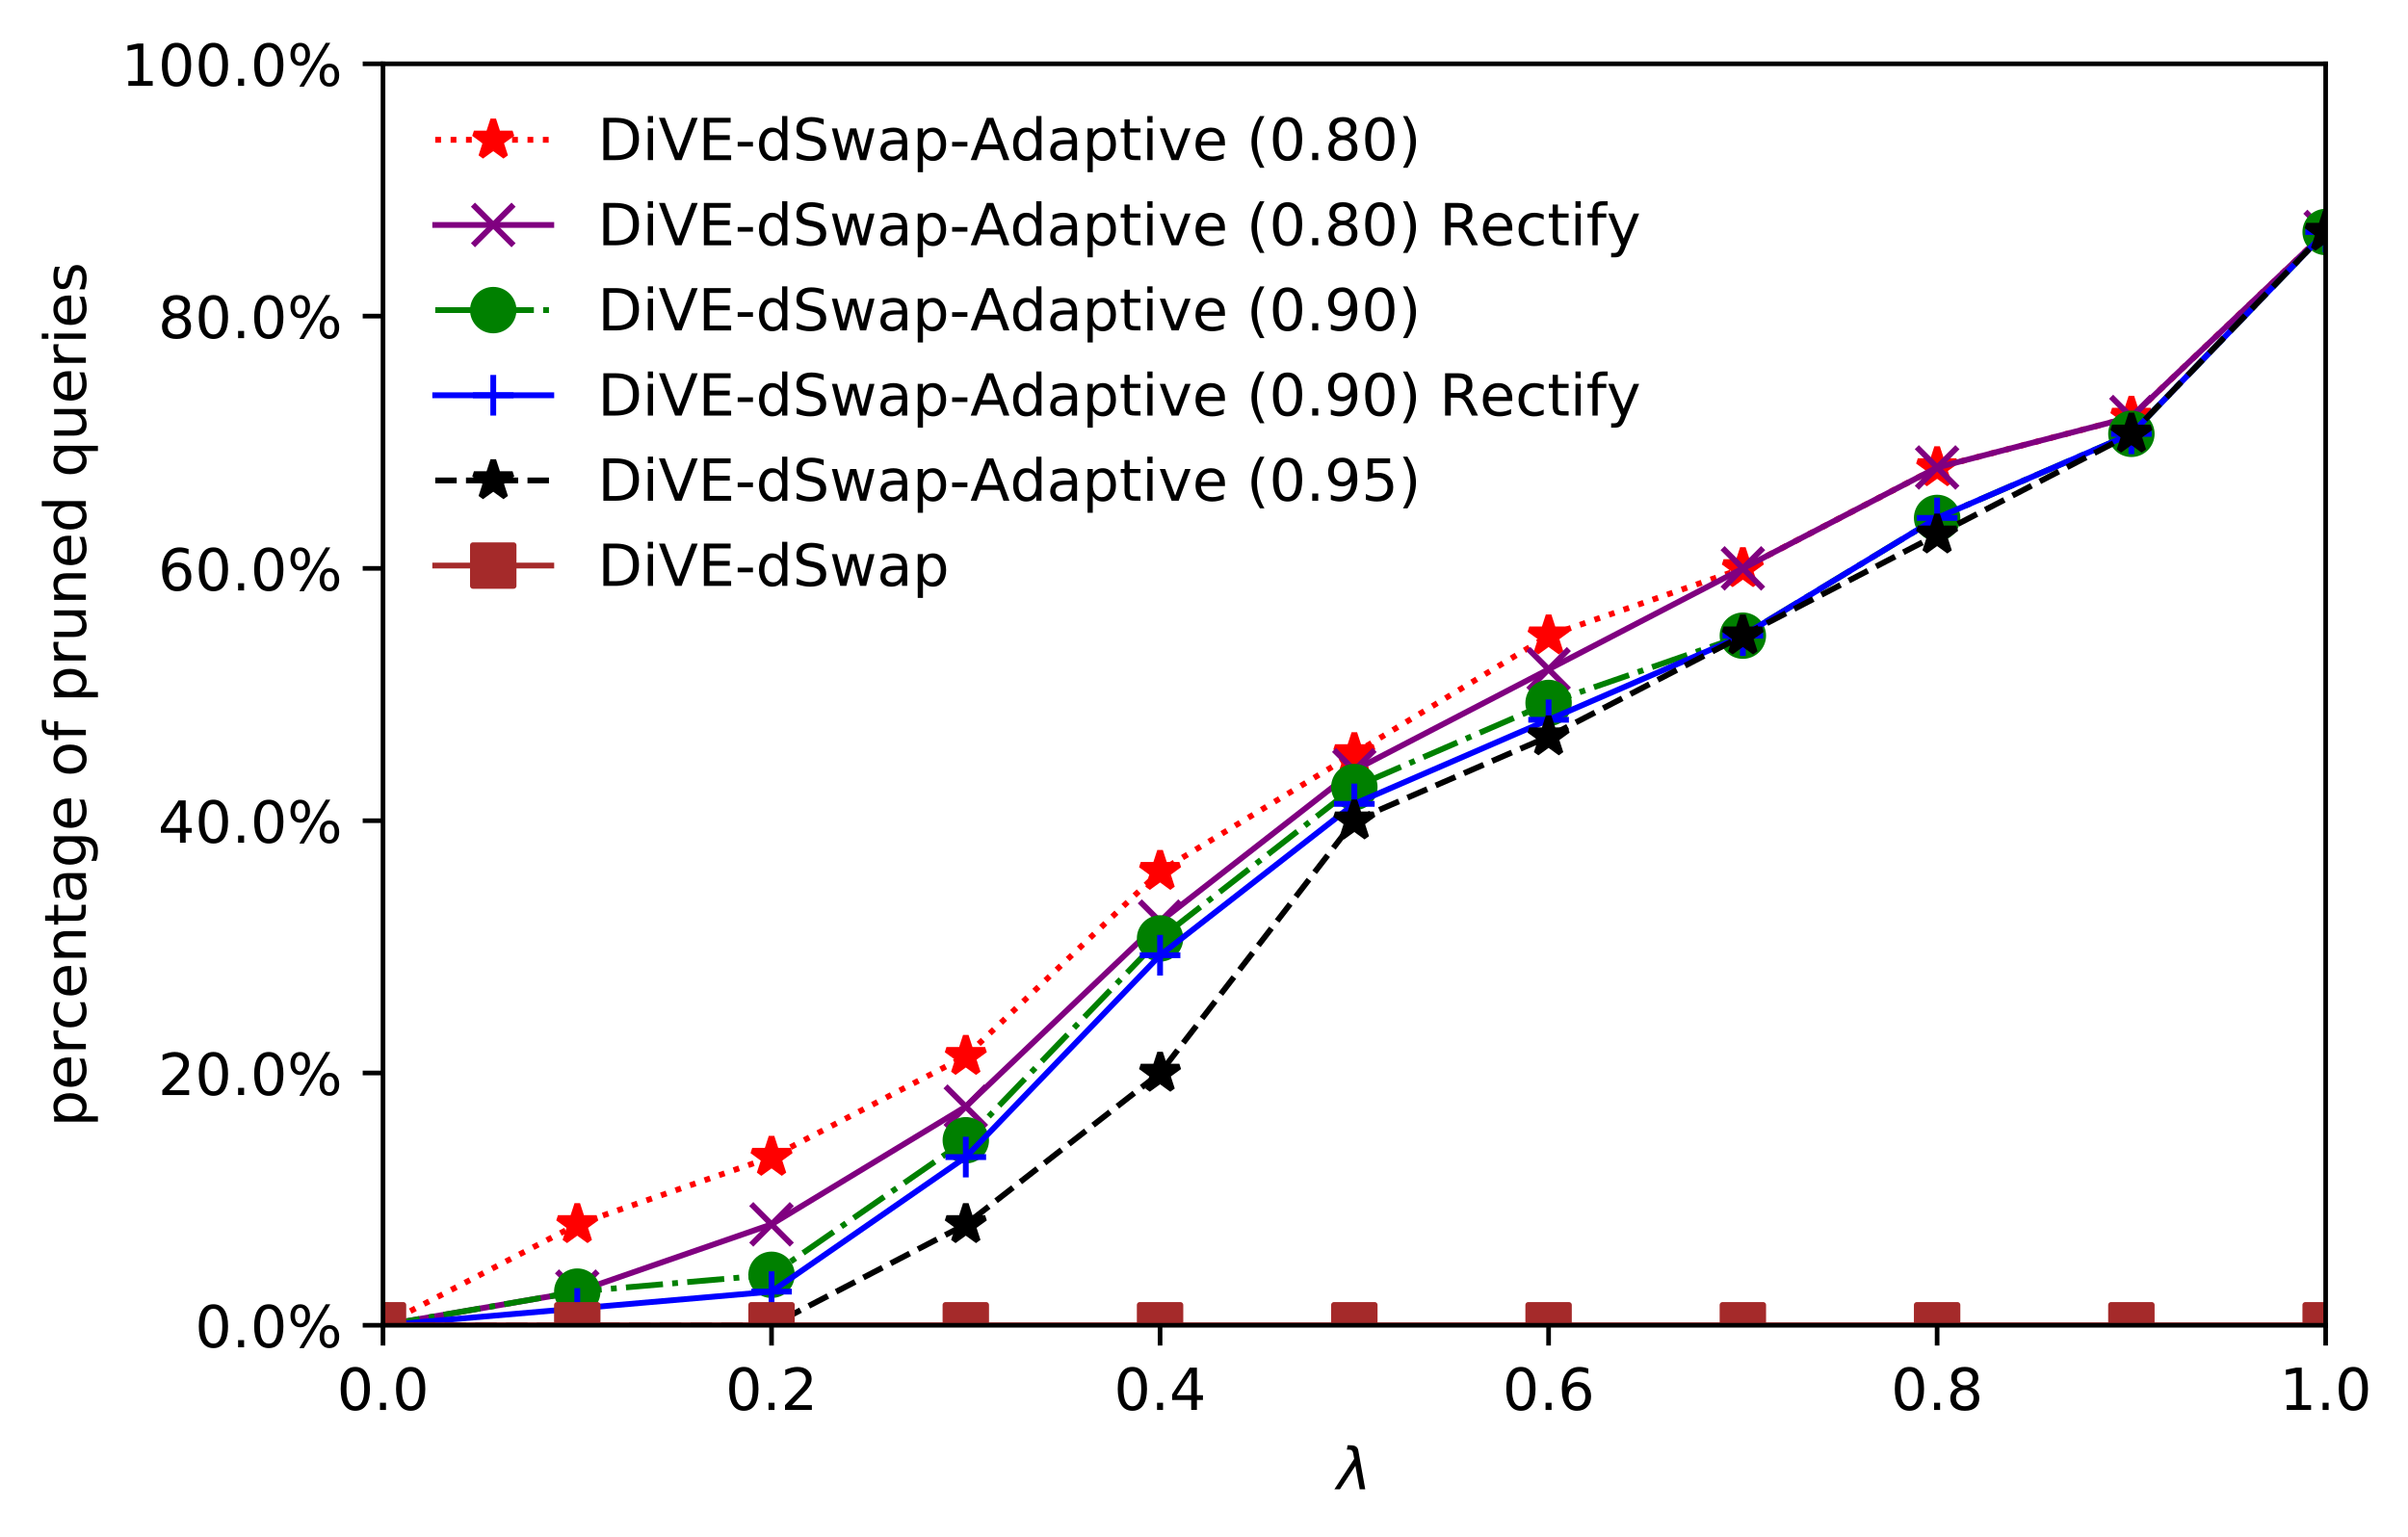 <?xml version="1.0" encoding="utf-8" standalone="no"?>
<!DOCTYPE svg PUBLIC "-//W3C//DTD SVG 1.1//EN"
  "http://www.w3.org/Graphics/SVG/1.1/DTD/svg11.dtd">
<!-- Created with matplotlib (http://matplotlib.org/) -->
<svg height="265pt" version="1.1" viewBox="0 0 415 265" width="415pt" xmlns="http://www.w3.org/2000/svg" xmlns:xlink="http://www.w3.org/1999/xlink">
 <defs>
  <style type="text/css">
*{stroke-linecap:butt;stroke-linejoin:round;}
  </style>
 </defs>
 <g id="figure_1">
  <g id="patch_1">
   <path d="M 0 265.995 
L 415.959 265.995 
L 415.959 0 
L 0 0 
z
" style="fill:#ffffff;"/>
  </g>
  <g id="axes_1">
   <g id="patch_2">
    <path d="M 66.008 228.439 
L 400.808 228.439 
L 400.808 10.999 
L 66.008 10.999 
z
" style="fill:#ffffff;"/>
   </g>
   <g id="matplotlib.axis_1">
    <g id="xtick_1">
     <g id="line2d_1">
      <defs>
       <path d="M 0 0 
L 0 3.5 
" id="m8648906317" style="stroke:#000000;stroke-width:0.8;"/>
      </defs>
      <g>
       <use style="stroke:#000000;stroke-width:0.8;" x="66.008" xlink:href="#m8648906317" y="228.439"/>
      </g>
     </g>
     <g id="text_1">
      <!-- 0.0 -->
      <defs>
       <path d="M 31.781 66.406 
Q 24.172 66.406 20.328 58.906 
Q 16.5 51.422 16.5 36.375 
Q 16.5 21.391 20.328 13.891 
Q 24.172 6.391 31.781 6.391 
Q 39.453 6.391 43.281 13.891 
Q 47.125 21.391 47.125 36.375 
Q 47.125 51.422 43.281 58.906 
Q 39.453 66.406 31.781 66.406 
z
M 31.781 74.219 
Q 44.047 74.219 50.516 64.516 
Q 56.984 54.828 56.984 36.375 
Q 56.984 17.969 50.516 8.266 
Q 44.047 -1.422 31.781 -1.422 
Q 19.531 -1.422 13.062 8.266 
Q 6.594 17.969 6.594 36.375 
Q 6.594 54.828 13.062 64.516 
Q 19.531 74.219 31.781 74.219 
z
" id="DejaVuSans-30"/>
       <path d="M 10.688 12.406 
L 21 12.406 
L 21 0 
L 10.688 0 
z
" id="DejaVuSans-2e"/>
      </defs>
      <g transform="translate(58.056 243.038)scale(0.1 -0.1)">
       <use xlink:href="#DejaVuSans-30"/>
       <use x="63.623" xlink:href="#DejaVuSans-2e"/>
       <use x="95.41" xlink:href="#DejaVuSans-30"/>
      </g>
     </g>
    </g>
    <g id="xtick_2">
     <g id="line2d_2">
      <g>
       <use style="stroke:#000000;stroke-width:0.8;" x="132.968" xlink:href="#m8648906317" y="228.439"/>
      </g>
     </g>
     <g id="text_2">
      <!-- 0.2 -->
      <defs>
       <path d="M 19.188 8.297 
L 53.609 8.297 
L 53.609 0 
L 7.328 0 
L 7.328 8.297 
Q 12.938 14.109 22.625 23.891 
Q 32.328 33.688 34.812 36.531 
Q 39.547 41.844 41.422 45.531 
Q 43.312 49.219 43.312 52.781 
Q 43.312 58.594 39.234 62.25 
Q 35.156 65.922 28.609 65.922 
Q 23.969 65.922 18.812 64.312 
Q 13.672 62.703 7.812 59.422 
L 7.812 69.391 
Q 13.766 71.781 18.938 73 
Q 24.125 74.219 28.422 74.219 
Q 39.75 74.219 46.484 68.547 
Q 53.219 62.891 53.219 53.422 
Q 53.219 48.922 51.531 44.891 
Q 49.859 40.875 45.406 35.406 
Q 44.188 33.984 37.641 27.219 
Q 31.109 20.453 19.188 8.297 
z
" id="DejaVuSans-32"/>
      </defs>
      <g transform="translate(125.016 243.038)scale(0.1 -0.1)">
       <use xlink:href="#DejaVuSans-30"/>
       <use x="63.623" xlink:href="#DejaVuSans-2e"/>
       <use x="95.41" xlink:href="#DejaVuSans-32"/>
      </g>
     </g>
    </g>
    <g id="xtick_3">
     <g id="line2d_3">
      <g>
       <use style="stroke:#000000;stroke-width:0.8;" x="199.928" xlink:href="#m8648906317" y="228.439"/>
      </g>
     </g>
     <g id="text_3">
      <!-- 0.4 -->
      <defs>
       <path d="M 37.797 64.312 
L 12.891 25.391 
L 37.797 25.391 
z
M 35.203 72.906 
L 47.609 72.906 
L 47.609 25.391 
L 58.016 25.391 
L 58.016 17.188 
L 47.609 17.188 
L 47.609 0 
L 37.797 0 
L 37.797 17.188 
L 4.891 17.188 
L 4.891 26.703 
z
" id="DejaVuSans-34"/>
      </defs>
      <g transform="translate(191.976 243.038)scale(0.1 -0.1)">
       <use xlink:href="#DejaVuSans-30"/>
       <use x="63.623" xlink:href="#DejaVuSans-2e"/>
       <use x="95.41" xlink:href="#DejaVuSans-34"/>
      </g>
     </g>
    </g>
    <g id="xtick_4">
     <g id="line2d_4">
      <g>
       <use style="stroke:#000000;stroke-width:0.8;" x="266.888" xlink:href="#m8648906317" y="228.439"/>
      </g>
     </g>
     <g id="text_4">
      <!-- 0.6 -->
      <defs>
       <path d="M 33.016 40.375 
Q 26.375 40.375 22.484 35.828 
Q 18.609 31.297 18.609 23.391 
Q 18.609 15.531 22.484 10.953 
Q 26.375 6.391 33.016 6.391 
Q 39.656 6.391 43.531 10.953 
Q 47.406 15.531 47.406 23.391 
Q 47.406 31.297 43.531 35.828 
Q 39.656 40.375 33.016 40.375 
z
M 52.594 71.297 
L 52.594 62.312 
Q 48.875 64.062 45.094 64.984 
Q 41.312 65.922 37.594 65.922 
Q 27.828 65.922 22.672 59.328 
Q 17.531 52.734 16.797 39.406 
Q 19.672 43.656 24.016 45.922 
Q 28.375 48.188 33.594 48.188 
Q 44.578 48.188 50.953 41.516 
Q 57.328 34.859 57.328 23.391 
Q 57.328 12.156 50.688 5.359 
Q 44.047 -1.422 33.016 -1.422 
Q 20.359 -1.422 13.672 8.266 
Q 6.984 17.969 6.984 36.375 
Q 6.984 53.656 15.188 63.938 
Q 23.391 74.219 37.203 74.219 
Q 40.922 74.219 44.703 73.484 
Q 48.484 72.75 52.594 71.297 
z
" id="DejaVuSans-36"/>
      </defs>
      <g transform="translate(258.936 243.038)scale(0.1 -0.1)">
       <use xlink:href="#DejaVuSans-30"/>
       <use x="63.623" xlink:href="#DejaVuSans-2e"/>
       <use x="95.41" xlink:href="#DejaVuSans-36"/>
      </g>
     </g>
    </g>
    <g id="xtick_5">
     <g id="line2d_5">
      <g>
       <use style="stroke:#000000;stroke-width:0.8;" x="333.848" xlink:href="#m8648906317" y="228.439"/>
      </g>
     </g>
     <g id="text_5">
      <!-- 0.8 -->
      <defs>
       <path d="M 31.781 34.625 
Q 24.75 34.625 20.719 30.859 
Q 16.703 27.094 16.703 20.516 
Q 16.703 13.922 20.719 10.156 
Q 24.75 6.391 31.781 6.391 
Q 38.812 6.391 42.859 10.172 
Q 46.922 13.969 46.922 20.516 
Q 46.922 27.094 42.891 30.859 
Q 38.875 34.625 31.781 34.625 
z
M 21.922 38.812 
Q 15.578 40.375 12.031 44.719 
Q 8.5 49.078 8.5 55.328 
Q 8.5 64.062 14.719 69.141 
Q 20.953 74.219 31.781 74.219 
Q 42.672 74.219 48.875 69.141 
Q 55.078 64.062 55.078 55.328 
Q 55.078 49.078 51.531 44.719 
Q 48 40.375 41.703 38.812 
Q 48.828 37.156 52.797 32.312 
Q 56.781 27.484 56.781 20.516 
Q 56.781 9.906 50.312 4.234 
Q 43.844 -1.422 31.781 -1.422 
Q 19.734 -1.422 13.25 4.234 
Q 6.781 9.906 6.781 20.516 
Q 6.781 27.484 10.781 32.312 
Q 14.797 37.156 21.922 38.812 
z
M 18.312 54.391 
Q 18.312 48.734 21.844 45.562 
Q 25.391 42.391 31.781 42.391 
Q 38.141 42.391 41.719 45.562 
Q 45.312 48.734 45.312 54.391 
Q 45.312 60.062 41.719 63.234 
Q 38.141 66.406 31.781 66.406 
Q 25.391 66.406 21.844 63.234 
Q 18.312 60.062 18.312 54.391 
z
" id="DejaVuSans-38"/>
      </defs>
      <g transform="translate(325.896 243.038)scale(0.1 -0.1)">
       <use xlink:href="#DejaVuSans-30"/>
       <use x="63.623" xlink:href="#DejaVuSans-2e"/>
       <use x="95.41" xlink:href="#DejaVuSans-38"/>
      </g>
     </g>
    </g>
    <g id="xtick_6">
     <g id="line2d_6">
      <g>
       <use style="stroke:#000000;stroke-width:0.8;" x="400.808" xlink:href="#m8648906317" y="228.439"/>
      </g>
     </g>
     <g id="text_6">
      <!-- 1.0 -->
      <defs>
       <path d="M 12.406 8.297 
L 28.516 8.297 
L 28.516 63.922 
L 10.984 60.406 
L 10.984 69.391 
L 28.422 72.906 
L 38.281 72.906 
L 38.281 8.297 
L 54.391 8.297 
L 54.391 0 
L 12.406 0 
z
" id="DejaVuSans-31"/>
      </defs>
      <g transform="translate(392.856 243.038)scale(0.1 -0.1)">
       <use xlink:href="#DejaVuSans-31"/>
       <use x="63.623" xlink:href="#DejaVuSans-2e"/>
       <use x="95.41" xlink:href="#DejaVuSans-30"/>
      </g>
     </g>
    </g>
    <g id="text_7">
     <!-- $\lambda$ -->
     <defs>
      <path d="M 36.719 67.438 
L 48.828 0 
L 39.312 0 
L 31.844 40.438 
L 5.125 0 
L -4.391 0 
L 29.734 52.438 
L 28.031 62.109 
Q 26.953 68.266 21.734 68.266 
L 17.047 68.266 
L 18.5 75.984 
L 24.219 75.875 
Q 35.203 75.734 36.719 67.438 
z
" id="DejaVuSans-Oblique-3bb"/>
     </defs>
     <g transform="translate(230.408 256.716)scale(0.1 -0.1)">
      <use transform="translate(0 0.016)" xlink:href="#DejaVuSans-Oblique-3bb"/>
     </g>
    </g>
   </g>
   <g id="matplotlib.axis_2">
    <g id="ytick_1">
     <g id="line2d_7">
      <defs>
       <path d="M 0 0 
L -3.5 0 
" id="m2fdeee7619" style="stroke:#000000;stroke-width:0.8;"/>
      </defs>
      <g>
       <use style="stroke:#000000;stroke-width:0.8;" x="66.008" xlink:href="#m2fdeee7619" y="228.439"/>
      </g>
     </g>
     <g id="text_8">
      <!-- 0.0% -->
      <defs>
       <path d="M 72.703 32.078 
Q 68.453 32.078 66.031 28.469 
Q 63.625 24.859 63.625 18.406 
Q 63.625 12.062 66.031 8.422 
Q 68.453 4.781 72.703 4.781 
Q 76.859 4.781 79.266 8.422 
Q 81.688 12.062 81.688 18.406 
Q 81.688 24.812 79.266 28.438 
Q 76.859 32.078 72.703 32.078 
z
M 72.703 38.281 
Q 80.422 38.281 84.953 32.906 
Q 89.5 27.547 89.5 18.406 
Q 89.5 9.281 84.938 3.922 
Q 80.375 -1.422 72.703 -1.422 
Q 64.891 -1.422 60.344 3.922 
Q 55.812 9.281 55.812 18.406 
Q 55.812 27.594 60.375 32.938 
Q 64.938 38.281 72.703 38.281 
z
M 22.312 68.016 
Q 18.109 68.016 15.688 64.375 
Q 13.281 60.75 13.281 54.391 
Q 13.281 47.953 15.672 44.328 
Q 18.062 40.719 22.312 40.719 
Q 26.562 40.719 28.969 44.328 
Q 31.391 47.953 31.391 54.391 
Q 31.391 60.688 28.953 64.344 
Q 26.516 68.016 22.312 68.016 
z
M 66.406 74.219 
L 74.219 74.219 
L 28.609 -1.422 
L 20.797 -1.422 
z
M 22.312 74.219 
Q 30.031 74.219 34.609 68.875 
Q 39.203 63.531 39.203 54.391 
Q 39.203 45.172 34.641 39.844 
Q 30.078 34.516 22.312 34.516 
Q 14.547 34.516 10.031 39.859 
Q 5.516 45.219 5.516 54.391 
Q 5.516 63.484 10.047 68.844 
Q 14.594 74.219 22.312 74.219 
z
" id="DejaVuSans-25"/>
      </defs>
      <g transform="translate(33.603 232.238)scale(0.1 -0.1)">
       <use xlink:href="#DejaVuSans-30"/>
       <use x="63.623" xlink:href="#DejaVuSans-2e"/>
       <use x="95.41" xlink:href="#DejaVuSans-30"/>
       <use x="159.033" xlink:href="#DejaVuSans-25"/>
      </g>
     </g>
    </g>
    <g id="ytick_2">
     <g id="line2d_8">
      <g>
       <use style="stroke:#000000;stroke-width:0.8;" x="66.008" xlink:href="#m2fdeee7619" y="184.951"/>
      </g>
     </g>
     <g id="text_9">
      <!-- 20.0% -->
      <g transform="translate(27.241 188.75)scale(0.1 -0.1)">
       <use xlink:href="#DejaVuSans-32"/>
       <use x="63.623" xlink:href="#DejaVuSans-30"/>
       <use x="127.246" xlink:href="#DejaVuSans-2e"/>
       <use x="159.033" xlink:href="#DejaVuSans-30"/>
       <use x="222.656" xlink:href="#DejaVuSans-25"/>
      </g>
     </g>
    </g>
    <g id="ytick_3">
     <g id="line2d_9">
      <g>
       <use style="stroke:#000000;stroke-width:0.8;" x="66.008" xlink:href="#m2fdeee7619" y="141.463"/>
      </g>
     </g>
     <g id="text_10">
      <!-- 40.0% -->
      <g transform="translate(27.241 145.262)scale(0.1 -0.1)">
       <use xlink:href="#DejaVuSans-34"/>
       <use x="63.623" xlink:href="#DejaVuSans-30"/>
       <use x="127.246" xlink:href="#DejaVuSans-2e"/>
       <use x="159.033" xlink:href="#DejaVuSans-30"/>
       <use x="222.656" xlink:href="#DejaVuSans-25"/>
      </g>
     </g>
    </g>
    <g id="ytick_4">
     <g id="line2d_10">
      <g>
       <use style="stroke:#000000;stroke-width:0.8;" x="66.008" xlink:href="#m2fdeee7619" y="97.975"/>
      </g>
     </g>
     <g id="text_11">
      <!-- 60.0% -->
      <g transform="translate(27.241 101.774)scale(0.1 -0.1)">
       <use xlink:href="#DejaVuSans-36"/>
       <use x="63.623" xlink:href="#DejaVuSans-30"/>
       <use x="127.246" xlink:href="#DejaVuSans-2e"/>
       <use x="159.033" xlink:href="#DejaVuSans-30"/>
       <use x="222.656" xlink:href="#DejaVuSans-25"/>
      </g>
     </g>
    </g>
    <g id="ytick_5">
     <g id="line2d_11">
      <g>
       <use style="stroke:#000000;stroke-width:0.8;" x="66.008" xlink:href="#m2fdeee7619" y="54.487"/>
      </g>
     </g>
     <g id="text_12">
      <!-- 80.0% -->
      <g transform="translate(27.241 58.286)scale(0.1 -0.1)">
       <use xlink:href="#DejaVuSans-38"/>
       <use x="63.623" xlink:href="#DejaVuSans-30"/>
       <use x="127.246" xlink:href="#DejaVuSans-2e"/>
       <use x="159.033" xlink:href="#DejaVuSans-30"/>
       <use x="222.656" xlink:href="#DejaVuSans-25"/>
      </g>
     </g>
    </g>
    <g id="ytick_6">
     <g id="line2d_12">
      <g>
       <use style="stroke:#000000;stroke-width:0.8;" x="66.008" xlink:href="#m2fdeee7619" y="10.999"/>
      </g>
     </g>
     <g id="text_13">
      <!-- 100.0% -->
      <g transform="translate(20.878 14.798)scale(0.1 -0.1)">
       <use xlink:href="#DejaVuSans-31"/>
       <use x="63.623" xlink:href="#DejaVuSans-30"/>
       <use x="127.246" xlink:href="#DejaVuSans-30"/>
       <use x="190.869" xlink:href="#DejaVuSans-2e"/>
       <use x="222.656" xlink:href="#DejaVuSans-30"/>
       <use x="286.279" xlink:href="#DejaVuSans-25"/>
      </g>
     </g>
    </g>
    <g id="text_14">
     <!-- percentage of pruned queries -->
     <defs>
      <path d="M 18.109 8.203 
L 18.109 -20.797 
L 9.078 -20.797 
L 9.078 54.688 
L 18.109 54.688 
L 18.109 46.391 
Q 20.953 51.266 25.266 53.625 
Q 29.594 56 35.594 56 
Q 45.562 56 51.781 48.094 
Q 58.016 40.188 58.016 27.297 
Q 58.016 14.406 51.781 6.484 
Q 45.562 -1.422 35.594 -1.422 
Q 29.594 -1.422 25.266 0.953 
Q 20.953 3.328 18.109 8.203 
z
M 48.688 27.297 
Q 48.688 37.203 44.609 42.844 
Q 40.531 48.484 33.406 48.484 
Q 26.266 48.484 22.188 42.844 
Q 18.109 37.203 18.109 27.297 
Q 18.109 17.391 22.188 11.75 
Q 26.266 6.109 33.406 6.109 
Q 40.531 6.109 44.609 11.75 
Q 48.688 17.391 48.688 27.297 
z
" id="DejaVuSans-70"/>
      <path d="M 56.203 29.594 
L 56.203 25.203 
L 14.891 25.203 
Q 15.484 15.922 20.484 11.062 
Q 25.484 6.203 34.422 6.203 
Q 39.594 6.203 44.453 7.469 
Q 49.312 8.734 54.109 11.281 
L 54.109 2.781 
Q 49.266 0.734 44.188 -0.344 
Q 39.109 -1.422 33.891 -1.422 
Q 20.797 -1.422 13.156 6.188 
Q 5.516 13.812 5.516 26.812 
Q 5.516 40.234 12.766 48.109 
Q 20.016 56 32.328 56 
Q 43.359 56 49.781 48.891 
Q 56.203 41.797 56.203 29.594 
z
M 47.219 32.234 
Q 47.125 39.594 43.094 43.984 
Q 39.062 48.391 32.422 48.391 
Q 24.906 48.391 20.391 44.141 
Q 15.875 39.891 15.188 32.172 
z
" id="DejaVuSans-65"/>
      <path d="M 41.109 46.297 
Q 39.594 47.172 37.812 47.578 
Q 36.031 48 33.891 48 
Q 26.266 48 22.188 43.047 
Q 18.109 38.094 18.109 28.812 
L 18.109 0 
L 9.078 0 
L 9.078 54.688 
L 18.109 54.688 
L 18.109 46.188 
Q 20.953 51.172 25.484 53.578 
Q 30.031 56 36.531 56 
Q 37.453 56 38.578 55.875 
Q 39.703 55.766 41.062 55.516 
z
" id="DejaVuSans-72"/>
      <path d="M 48.781 52.594 
L 48.781 44.188 
Q 44.969 46.297 41.141 47.344 
Q 37.312 48.391 33.406 48.391 
Q 24.656 48.391 19.812 42.844 
Q 14.984 37.312 14.984 27.297 
Q 14.984 17.281 19.812 11.734 
Q 24.656 6.203 33.406 6.203 
Q 37.312 6.203 41.141 7.25 
Q 44.969 8.297 48.781 10.406 
L 48.781 2.094 
Q 45.016 0.344 40.984 -0.531 
Q 36.969 -1.422 32.422 -1.422 
Q 20.062 -1.422 12.781 6.344 
Q 5.516 14.109 5.516 27.297 
Q 5.516 40.672 12.859 48.328 
Q 20.219 56 33.016 56 
Q 37.156 56 41.109 55.141 
Q 45.062 54.297 48.781 52.594 
z
" id="DejaVuSans-63"/>
      <path d="M 54.891 33.016 
L 54.891 0 
L 45.906 0 
L 45.906 32.719 
Q 45.906 40.484 42.875 44.328 
Q 39.844 48.188 33.797 48.188 
Q 26.516 48.188 22.312 43.547 
Q 18.109 38.922 18.109 30.906 
L 18.109 0 
L 9.078 0 
L 9.078 54.688 
L 18.109 54.688 
L 18.109 46.188 
Q 21.344 51.125 25.703 53.562 
Q 30.078 56 35.797 56 
Q 45.219 56 50.047 50.172 
Q 54.891 44.344 54.891 33.016 
z
" id="DejaVuSans-6e"/>
      <path d="M 18.312 70.219 
L 18.312 54.688 
L 36.812 54.688 
L 36.812 47.703 
L 18.312 47.703 
L 18.312 18.016 
Q 18.312 11.328 20.141 9.422 
Q 21.969 7.516 27.594 7.516 
L 36.812 7.516 
L 36.812 0 
L 27.594 0 
Q 17.188 0 13.234 3.875 
Q 9.281 7.766 9.281 18.016 
L 9.281 47.703 
L 2.688 47.703 
L 2.688 54.688 
L 9.281 54.688 
L 9.281 70.219 
z
" id="DejaVuSans-74"/>
      <path d="M 34.281 27.484 
Q 23.391 27.484 19.188 25 
Q 14.984 22.516 14.984 16.5 
Q 14.984 11.719 18.141 8.906 
Q 21.297 6.109 26.703 6.109 
Q 34.188 6.109 38.703 11.406 
Q 43.219 16.703 43.219 25.484 
L 43.219 27.484 
z
M 52.203 31.203 
L 52.203 0 
L 43.219 0 
L 43.219 8.297 
Q 40.141 3.328 35.547 0.953 
Q 30.953 -1.422 24.312 -1.422 
Q 15.922 -1.422 10.953 3.297 
Q 6 8.016 6 15.922 
Q 6 25.141 12.172 29.828 
Q 18.359 34.516 30.609 34.516 
L 43.219 34.516 
L 43.219 35.406 
Q 43.219 41.609 39.141 45 
Q 35.062 48.391 27.688 48.391 
Q 23 48.391 18.547 47.266 
Q 14.109 46.141 10.016 43.891 
L 10.016 52.203 
Q 14.938 54.109 19.578 55.047 
Q 24.219 56 28.609 56 
Q 40.484 56 46.344 49.844 
Q 52.203 43.703 52.203 31.203 
z
" id="DejaVuSans-61"/>
      <path d="M 45.406 27.984 
Q 45.406 37.75 41.375 43.109 
Q 37.359 48.484 30.078 48.484 
Q 22.859 48.484 18.828 43.109 
Q 14.797 37.75 14.797 27.984 
Q 14.797 18.266 18.828 12.891 
Q 22.859 7.516 30.078 7.516 
Q 37.359 7.516 41.375 12.891 
Q 45.406 18.266 45.406 27.984 
z
M 54.391 6.781 
Q 54.391 -7.172 48.188 -13.984 
Q 42 -20.797 29.203 -20.797 
Q 24.469 -20.797 20.266 -20.094 
Q 16.062 -19.391 12.109 -17.922 
L 12.109 -9.188 
Q 16.062 -11.328 19.922 -12.344 
Q 23.781 -13.375 27.781 -13.375 
Q 36.625 -13.375 41.016 -8.766 
Q 45.406 -4.156 45.406 5.172 
L 45.406 9.625 
Q 42.625 4.781 38.281 2.391 
Q 33.938 0 27.875 0 
Q 17.828 0 11.672 7.656 
Q 5.516 15.328 5.516 27.984 
Q 5.516 40.672 11.672 48.328 
Q 17.828 56 27.875 56 
Q 33.938 56 38.281 53.609 
Q 42.625 51.219 45.406 46.391 
L 45.406 54.688 
L 54.391 54.688 
z
" id="DejaVuSans-67"/>
      <path id="DejaVuSans-20"/>
      <path d="M 30.609 48.391 
Q 23.391 48.391 19.188 42.75 
Q 14.984 37.109 14.984 27.297 
Q 14.984 17.484 19.156 11.844 
Q 23.344 6.203 30.609 6.203 
Q 37.797 6.203 41.984 11.859 
Q 46.188 17.531 46.188 27.297 
Q 46.188 37.016 41.984 42.703 
Q 37.797 48.391 30.609 48.391 
z
M 30.609 56 
Q 42.328 56 49.016 48.375 
Q 55.719 40.766 55.719 27.297 
Q 55.719 13.875 49.016 6.219 
Q 42.328 -1.422 30.609 -1.422 
Q 18.844 -1.422 12.172 6.219 
Q 5.516 13.875 5.516 27.297 
Q 5.516 40.766 12.172 48.375 
Q 18.844 56 30.609 56 
z
" id="DejaVuSans-6f"/>
      <path d="M 37.109 75.984 
L 37.109 68.5 
L 28.516 68.5 
Q 23.688 68.5 21.797 66.547 
Q 19.922 64.594 19.922 59.516 
L 19.922 54.688 
L 34.719 54.688 
L 34.719 47.703 
L 19.922 47.703 
L 19.922 0 
L 10.891 0 
L 10.891 47.703 
L 2.297 47.703 
L 2.297 54.688 
L 10.891 54.688 
L 10.891 58.5 
Q 10.891 67.625 15.141 71.797 
Q 19.391 75.984 28.609 75.984 
z
" id="DejaVuSans-66"/>
      <path d="M 8.5 21.578 
L 8.5 54.688 
L 17.484 54.688 
L 17.484 21.922 
Q 17.484 14.156 20.5 10.266 
Q 23.531 6.391 29.594 6.391 
Q 36.859 6.391 41.078 11.031 
Q 45.312 15.672 45.312 23.688 
L 45.312 54.688 
L 54.297 54.688 
L 54.297 0 
L 45.312 0 
L 45.312 8.406 
Q 42.047 3.422 37.719 1 
Q 33.406 -1.422 27.688 -1.422 
Q 18.266 -1.422 13.375 4.438 
Q 8.5 10.297 8.5 21.578 
z
M 31.109 56 
z
" id="DejaVuSans-75"/>
      <path d="M 45.406 46.391 
L 45.406 75.984 
L 54.391 75.984 
L 54.391 0 
L 45.406 0 
L 45.406 8.203 
Q 42.578 3.328 38.25 0.953 
Q 33.938 -1.422 27.875 -1.422 
Q 17.969 -1.422 11.734 6.484 
Q 5.516 14.406 5.516 27.297 
Q 5.516 40.188 11.734 48.094 
Q 17.969 56 27.875 56 
Q 33.938 56 38.25 53.625 
Q 42.578 51.266 45.406 46.391 
z
M 14.797 27.297 
Q 14.797 17.391 18.875 11.75 
Q 22.953 6.109 30.078 6.109 
Q 37.203 6.109 41.297 11.75 
Q 45.406 17.391 45.406 27.297 
Q 45.406 37.203 41.297 42.844 
Q 37.203 48.484 30.078 48.484 
Q 22.953 48.484 18.875 42.844 
Q 14.797 37.203 14.797 27.297 
z
" id="DejaVuSans-64"/>
      <path d="M 14.797 27.297 
Q 14.797 17.391 18.875 11.75 
Q 22.953 6.109 30.078 6.109 
Q 37.203 6.109 41.297 11.75 
Q 45.406 17.391 45.406 27.297 
Q 45.406 37.203 41.297 42.844 
Q 37.203 48.484 30.078 48.484 
Q 22.953 48.484 18.875 42.844 
Q 14.797 37.203 14.797 27.297 
z
M 45.406 8.203 
Q 42.578 3.328 38.25 0.953 
Q 33.938 -1.422 27.875 -1.422 
Q 17.969 -1.422 11.734 6.484 
Q 5.516 14.406 5.516 27.297 
Q 5.516 40.188 11.734 48.094 
Q 17.969 56 27.875 56 
Q 33.938 56 38.25 53.625 
Q 42.578 51.266 45.406 46.391 
L 45.406 54.688 
L 54.391 54.688 
L 54.391 -20.797 
L 45.406 -20.797 
z
" id="DejaVuSans-71"/>
      <path d="M 9.422 54.688 
L 18.406 54.688 
L 18.406 0 
L 9.422 0 
z
M 9.422 75.984 
L 18.406 75.984 
L 18.406 64.594 
L 9.422 64.594 
z
" id="DejaVuSans-69"/>
      <path d="M 44.281 53.078 
L 44.281 44.578 
Q 40.484 46.531 36.375 47.5 
Q 32.281 48.484 27.875 48.484 
Q 21.188 48.484 17.844 46.438 
Q 14.5 44.391 14.5 40.281 
Q 14.5 37.156 16.891 35.375 
Q 19.281 33.594 26.516 31.984 
L 29.594 31.297 
Q 39.156 29.25 43.188 25.516 
Q 47.219 21.781 47.219 15.094 
Q 47.219 7.469 41.188 3.016 
Q 35.156 -1.422 24.609 -1.422 
Q 20.219 -1.422 15.453 -0.562 
Q 10.688 0.297 5.422 2 
L 5.422 11.281 
Q 10.406 8.688 15.234 7.391 
Q 20.062 6.109 24.812 6.109 
Q 31.156 6.109 34.562 8.281 
Q 37.984 10.453 37.984 14.406 
Q 37.984 18.062 35.516 20.016 
Q 33.062 21.969 24.703 23.781 
L 21.578 24.516 
Q 13.234 26.266 9.516 29.906 
Q 5.812 33.547 5.812 39.891 
Q 5.812 47.609 11.281 51.797 
Q 16.75 56 26.812 56 
Q 31.781 56 36.172 55.266 
Q 40.578 54.547 44.281 53.078 
z
" id="DejaVuSans-73"/>
     </defs>
     <g transform="translate(14.798 194.243)rotate(-90)scale(0.1 -0.1)">
      <use xlink:href="#DejaVuSans-70"/>
      <use x="63.477" xlink:href="#DejaVuSans-65"/>
      <use x="125" xlink:href="#DejaVuSans-72"/>
      <use x="166.082" xlink:href="#DejaVuSans-63"/>
      <use x="221.062" xlink:href="#DejaVuSans-65"/>
      <use x="282.586" xlink:href="#DejaVuSans-6e"/>
      <use x="345.965" xlink:href="#DejaVuSans-74"/>
      <use x="385.174" xlink:href="#DejaVuSans-61"/>
      <use x="446.453" xlink:href="#DejaVuSans-67"/>
      <use x="509.93" xlink:href="#DejaVuSans-65"/>
      <use x="571.453" xlink:href="#DejaVuSans-20"/>
      <use x="603.24" xlink:href="#DejaVuSans-6f"/>
      <use x="664.422" xlink:href="#DejaVuSans-66"/>
      <use x="699.627" xlink:href="#DejaVuSans-20"/>
      <use x="731.414" xlink:href="#DejaVuSans-70"/>
      <use x="794.891" xlink:href="#DejaVuSans-72"/>
      <use x="836.004" xlink:href="#DejaVuSans-75"/>
      <use x="899.383" xlink:href="#DejaVuSans-6e"/>
      <use x="962.762" xlink:href="#DejaVuSans-65"/>
      <use x="1024.285" xlink:href="#DejaVuSans-64"/>
      <use x="1087.762" xlink:href="#DejaVuSans-20"/>
      <use x="1119.549" xlink:href="#DejaVuSans-71"/>
      <use x="1183.025" xlink:href="#DejaVuSans-75"/>
      <use x="1246.404" xlink:href="#DejaVuSans-65"/>
      <use x="1307.928" xlink:href="#DejaVuSans-72"/>
      <use x="1349.041" xlink:href="#DejaVuSans-69"/>
      <use x="1376.824" xlink:href="#DejaVuSans-65"/>
      <use x="1438.348" xlink:href="#DejaVuSans-73"/>
     </g>
    </g>
   </g>
   <g id="line2d_13">
    <path clip-path="url(#pd12fc1cd0e)" d="M 66.008 228.439 
L 99.488 211.044 
L 132.968 199.447 
L 166.448 182.052 
L 199.928 150.161 
L 233.408 129.866 
L 266.888 109.572 
L 300.368 97.975 
L 333.848 80.58 
L 367.328 71.882 
L 400.808 39.991 
" style="fill:none;stroke:#ff0000;stroke-dasharray:1,1.65;stroke-dashoffset:0;"/>
    <defs>
     <path d="M 0 -3.5 
L -0.786 -1.082 
L -3.329 -1.082 
L -1.271 0.413 
L -2.057 2.832 
L -0 1.337 
L 2.057 2.832 
L 1.271 0.413 
L 3.329 -1.082 
L 0.786 -1.082 
z
" id="m072db1ed54" style="stroke:#ff0000;stroke-linejoin:bevel;"/>
    </defs>
    <g clip-path="url(#pd12fc1cd0e)">
     <use style="fill:#ff0000;stroke:#ff0000;stroke-linejoin:bevel;" x="66.008" xlink:href="#m072db1ed54" y="228.439"/>
     <use style="fill:#ff0000;stroke:#ff0000;stroke-linejoin:bevel;" x="99.488" xlink:href="#m072db1ed54" y="211.044"/>
     <use style="fill:#ff0000;stroke:#ff0000;stroke-linejoin:bevel;" x="132.968" xlink:href="#m072db1ed54" y="199.447"/>
     <use style="fill:#ff0000;stroke:#ff0000;stroke-linejoin:bevel;" x="166.448" xlink:href="#m072db1ed54" y="182.052"/>
     <use style="fill:#ff0000;stroke:#ff0000;stroke-linejoin:bevel;" x="199.928" xlink:href="#m072db1ed54" y="150.161"/>
     <use style="fill:#ff0000;stroke:#ff0000;stroke-linejoin:bevel;" x="233.408" xlink:href="#m072db1ed54" y="129.866"/>
     <use style="fill:#ff0000;stroke:#ff0000;stroke-linejoin:bevel;" x="266.888" xlink:href="#m072db1ed54" y="109.572"/>
     <use style="fill:#ff0000;stroke:#ff0000;stroke-linejoin:bevel;" x="300.368" xlink:href="#m072db1ed54" y="97.975"/>
     <use style="fill:#ff0000;stroke:#ff0000;stroke-linejoin:bevel;" x="333.848" xlink:href="#m072db1ed54" y="80.58"/>
     <use style="fill:#ff0000;stroke:#ff0000;stroke-linejoin:bevel;" x="367.328" xlink:href="#m072db1ed54" y="71.882"/>
     <use style="fill:#ff0000;stroke:#ff0000;stroke-linejoin:bevel;" x="400.808" xlink:href="#m072db1ed54" y="39.991"/>
    </g>
   </g>
   <g id="line2d_14">
    <path clip-path="url(#pd12fc1cd0e)" d="M 66.008 228.439 
L 99.488 222.641 
L 132.968 211.044 
L 166.448 190.75 
L 199.928 158.858 
L 233.408 132.766 
L 266.888 115.37 
L 300.368 97.975 
L 333.848 80.58 
L 367.328 71.882 
L 400.808 39.991 
" style="fill:none;stroke:#800080;stroke-linecap:square;"/>
    <defs>
     <path d="M -3.5 3.5 
L 3.5 -3.5 
M -3.5 -3.5 
L 3.5 3.5 
" id="m23b9e0fdc1" style="stroke:#800080;"/>
    </defs>
    <g clip-path="url(#pd12fc1cd0e)">
     <use style="fill:#800080;stroke:#800080;" x="66.008" xlink:href="#m23b9e0fdc1" y="228.439"/>
     <use style="fill:#800080;stroke:#800080;" x="99.488" xlink:href="#m23b9e0fdc1" y="222.641"/>
     <use style="fill:#800080;stroke:#800080;" x="132.968" xlink:href="#m23b9e0fdc1" y="211.044"/>
     <use style="fill:#800080;stroke:#800080;" x="166.448" xlink:href="#m23b9e0fdc1" y="190.75"/>
     <use style="fill:#800080;stroke:#800080;" x="199.928" xlink:href="#m23b9e0fdc1" y="158.858"/>
     <use style="fill:#800080;stroke:#800080;" x="233.408" xlink:href="#m23b9e0fdc1" y="132.766"/>
     <use style="fill:#800080;stroke:#800080;" x="266.888" xlink:href="#m23b9e0fdc1" y="115.37"/>
     <use style="fill:#800080;stroke:#800080;" x="300.368" xlink:href="#m23b9e0fdc1" y="97.975"/>
     <use style="fill:#800080;stroke:#800080;" x="333.848" xlink:href="#m23b9e0fdc1" y="80.58"/>
     <use style="fill:#800080;stroke:#800080;" x="367.328" xlink:href="#m23b9e0fdc1" y="71.882"/>
     <use style="fill:#800080;stroke:#800080;" x="400.808" xlink:href="#m23b9e0fdc1" y="39.991"/>
    </g>
   </g>
   <g id="line2d_15">
    <path clip-path="url(#pd12fc1cd0e)" d="M 66.008 228.439 
L 99.488 222.641 
L 132.968 219.742 
L 166.448 196.548 
L 199.928 161.758 
L 233.408 135.665 
L 266.888 121.169 
L 300.368 109.572 
L 333.848 89.278 
L 367.328 74.782 
L 400.808 39.991 
" style="fill:none;stroke:#008000;stroke-dasharray:6.4,1.6,1,1.6;stroke-dashoffset:0;"/>
    <defs>
     <path d="M 0 3.5 
C 0.928 3.5 1.819 3.131 2.475 2.475 
C 3.131 1.819 3.5 0.928 3.5 0 
C 3.5 -0.928 3.131 -1.819 2.475 -2.475 
C 1.819 -3.131 0.928 -3.5 0 -3.5 
C -0.928 -3.5 -1.819 -3.131 -2.475 -2.475 
C -3.131 -1.819 -3.5 -0.928 -3.5 0 
C -3.5 0.928 -3.131 1.819 -2.475 2.475 
C -1.819 3.131 -0.928 3.5 0 3.5 
z
" id="m520eebad58" style="stroke:#008000;"/>
    </defs>
    <g clip-path="url(#pd12fc1cd0e)">
     <use style="fill:#008000;stroke:#008000;" x="66.008" xlink:href="#m520eebad58" y="228.439"/>
     <use style="fill:#008000;stroke:#008000;" x="99.488" xlink:href="#m520eebad58" y="222.641"/>
     <use style="fill:#008000;stroke:#008000;" x="132.968" xlink:href="#m520eebad58" y="219.742"/>
     <use style="fill:#008000;stroke:#008000;" x="166.448" xlink:href="#m520eebad58" y="196.548"/>
     <use style="fill:#008000;stroke:#008000;" x="199.928" xlink:href="#m520eebad58" y="161.758"/>
     <use style="fill:#008000;stroke:#008000;" x="233.408" xlink:href="#m520eebad58" y="135.665"/>
     <use style="fill:#008000;stroke:#008000;" x="266.888" xlink:href="#m520eebad58" y="121.169"/>
     <use style="fill:#008000;stroke:#008000;" x="300.368" xlink:href="#m520eebad58" y="109.572"/>
     <use style="fill:#008000;stroke:#008000;" x="333.848" xlink:href="#m520eebad58" y="89.278"/>
     <use style="fill:#008000;stroke:#008000;" x="367.328" xlink:href="#m520eebad58" y="74.782"/>
     <use style="fill:#008000;stroke:#008000;" x="400.808" xlink:href="#m520eebad58" y="39.991"/>
    </g>
   </g>
   <g id="line2d_16">
    <path clip-path="url(#pd12fc1cd0e)" d="M 66.008 228.439 
L 99.488 225.54 
L 132.968 222.641 
L 166.448 199.447 
L 199.928 164.657 
L 233.408 138.564 
L 266.888 124.068 
L 300.368 109.572 
L 333.848 89.278 
L 367.328 74.782 
L 400.808 39.991 
" style="fill:none;stroke:#0000ff;stroke-linecap:square;"/>
    <defs>
     <path d="M -3.5 0 
L 3.5 0 
M 0 3.5 
L 0 -3.5 
" id="m22d409dbc5" style="stroke:#0000ff;"/>
    </defs>
    <g clip-path="url(#pd12fc1cd0e)">
     <use style="fill:#0000ff;stroke:#0000ff;" x="66.008" xlink:href="#m22d409dbc5" y="228.439"/>
     <use style="fill:#0000ff;stroke:#0000ff;" x="99.488" xlink:href="#m22d409dbc5" y="225.54"/>
     <use style="fill:#0000ff;stroke:#0000ff;" x="132.968" xlink:href="#m22d409dbc5" y="222.641"/>
     <use style="fill:#0000ff;stroke:#0000ff;" x="166.448" xlink:href="#m22d409dbc5" y="199.447"/>
     <use style="fill:#0000ff;stroke:#0000ff;" x="199.928" xlink:href="#m22d409dbc5" y="164.657"/>
     <use style="fill:#0000ff;stroke:#0000ff;" x="233.408" xlink:href="#m22d409dbc5" y="138.564"/>
     <use style="fill:#0000ff;stroke:#0000ff;" x="266.888" xlink:href="#m22d409dbc5" y="124.068"/>
     <use style="fill:#0000ff;stroke:#0000ff;" x="300.368" xlink:href="#m22d409dbc5" y="109.572"/>
     <use style="fill:#0000ff;stroke:#0000ff;" x="333.848" xlink:href="#m22d409dbc5" y="89.278"/>
     <use style="fill:#0000ff;stroke:#0000ff;" x="367.328" xlink:href="#m22d409dbc5" y="74.782"/>
     <use style="fill:#0000ff;stroke:#0000ff;" x="400.808" xlink:href="#m22d409dbc5" y="39.991"/>
    </g>
   </g>
   <g id="line2d_17">
    <path clip-path="url(#pd12fc1cd0e)" d="M 66.008 228.439 
L 99.488 228.439 
L 132.968 228.439 
L 166.448 211.044 
L 199.928 184.951 
L 233.408 141.463 
L 266.888 126.967 
L 300.368 109.572 
L 333.848 92.177 
L 367.328 74.782 
L 400.808 39.991 
" style="fill:none;stroke:#000000;stroke-dasharray:3.7,1.6;stroke-dashoffset:0;"/>
    <defs>
     <path d="M 0 -3.5 
L -0.786 -1.082 
L -3.329 -1.082 
L -1.271 0.413 
L -2.057 2.832 
L -0 1.337 
L 2.057 2.832 
L 1.271 0.413 
L 3.329 -1.082 
L 0.786 -1.082 
z
" id="m736a676ce3" style="stroke:#000000;stroke-linejoin:bevel;"/>
    </defs>
    <g clip-path="url(#pd12fc1cd0e)">
     <use style="stroke:#000000;stroke-linejoin:bevel;" x="66.008" xlink:href="#m736a676ce3" y="228.439"/>
     <use style="stroke:#000000;stroke-linejoin:bevel;" x="99.488" xlink:href="#m736a676ce3" y="228.439"/>
     <use style="stroke:#000000;stroke-linejoin:bevel;" x="132.968" xlink:href="#m736a676ce3" y="228.439"/>
     <use style="stroke:#000000;stroke-linejoin:bevel;" x="166.448" xlink:href="#m736a676ce3" y="211.044"/>
     <use style="stroke:#000000;stroke-linejoin:bevel;" x="199.928" xlink:href="#m736a676ce3" y="184.951"/>
     <use style="stroke:#000000;stroke-linejoin:bevel;" x="233.408" xlink:href="#m736a676ce3" y="141.463"/>
     <use style="stroke:#000000;stroke-linejoin:bevel;" x="266.888" xlink:href="#m736a676ce3" y="126.967"/>
     <use style="stroke:#000000;stroke-linejoin:bevel;" x="300.368" xlink:href="#m736a676ce3" y="109.572"/>
     <use style="stroke:#000000;stroke-linejoin:bevel;" x="333.848" xlink:href="#m736a676ce3" y="92.177"/>
     <use style="stroke:#000000;stroke-linejoin:bevel;" x="367.328" xlink:href="#m736a676ce3" y="74.782"/>
     <use style="stroke:#000000;stroke-linejoin:bevel;" x="400.808" xlink:href="#m736a676ce3" y="39.991"/>
    </g>
   </g>
   <g id="line2d_18">
    <path clip-path="url(#pd12fc1cd0e)" d="M 66.008 228.439 
L 99.488 228.439 
L 132.968 228.439 
L 166.448 228.439 
L 199.928 228.439 
L 233.408 228.439 
L 266.888 228.439 
L 300.368 228.439 
L 333.848 228.439 
L 367.328 228.439 
L 400.808 228.439 
" style="fill:none;stroke:#a52a2a;stroke-linecap:square;"/>
    <defs>
     <path d="M -3.5 3.5 
L 3.5 3.5 
L 3.5 -3.5 
L -3.5 -3.5 
z
" id="meb1516c4ad" style="stroke:#a52a2a;stroke-linejoin:miter;"/>
    </defs>
    <g clip-path="url(#pd12fc1cd0e)">
     <use style="fill:#a52a2a;stroke:#a52a2a;stroke-linejoin:miter;" x="66.008" xlink:href="#meb1516c4ad" y="228.439"/>
     <use style="fill:#a52a2a;stroke:#a52a2a;stroke-linejoin:miter;" x="99.488" xlink:href="#meb1516c4ad" y="228.439"/>
     <use style="fill:#a52a2a;stroke:#a52a2a;stroke-linejoin:miter;" x="132.968" xlink:href="#meb1516c4ad" y="228.439"/>
     <use style="fill:#a52a2a;stroke:#a52a2a;stroke-linejoin:miter;" x="166.448" xlink:href="#meb1516c4ad" y="228.439"/>
     <use style="fill:#a52a2a;stroke:#a52a2a;stroke-linejoin:miter;" x="199.928" xlink:href="#meb1516c4ad" y="228.439"/>
     <use style="fill:#a52a2a;stroke:#a52a2a;stroke-linejoin:miter;" x="233.408" xlink:href="#meb1516c4ad" y="228.439"/>
     <use style="fill:#a52a2a;stroke:#a52a2a;stroke-linejoin:miter;" x="266.888" xlink:href="#meb1516c4ad" y="228.439"/>
     <use style="fill:#a52a2a;stroke:#a52a2a;stroke-linejoin:miter;" x="300.368" xlink:href="#meb1516c4ad" y="228.439"/>
     <use style="fill:#a52a2a;stroke:#a52a2a;stroke-linejoin:miter;" x="333.848" xlink:href="#meb1516c4ad" y="228.439"/>
     <use style="fill:#a52a2a;stroke:#a52a2a;stroke-linejoin:miter;" x="367.328" xlink:href="#meb1516c4ad" y="228.439"/>
     <use style="fill:#a52a2a;stroke:#a52a2a;stroke-linejoin:miter;" x="400.808" xlink:href="#meb1516c4ad" y="228.439"/>
    </g>
   </g>
   <g id="patch_3">
    <path d="M 66.008 228.439 
L 66.008 10.999 
" style="fill:none;stroke:#000000;stroke-linecap:square;stroke-linejoin:miter;stroke-width:0.8;"/>
   </g>
   <g id="patch_4">
    <path d="M 400.808 228.439 
L 400.808 10.999 
" style="fill:none;stroke:#000000;stroke-linecap:square;stroke-linejoin:miter;stroke-width:0.8;"/>
   </g>
   <g id="patch_5">
    <path d="M 66.008 228.439 
L 400.808 228.439 
" style="fill:none;stroke:#000000;stroke-linecap:square;stroke-linejoin:miter;stroke-width:0.8;"/>
   </g>
   <g id="patch_6">
    <path d="M 66.008 10.999 
L 400.808 10.999 
" style="fill:none;stroke:#000000;stroke-linecap:square;stroke-linejoin:miter;stroke-width:0.8;"/>
   </g>
   <g id="legend_1">
    <g id="line2d_19">
     <path d="M 75.008 24.098 
L 95.008 24.098 
" style="fill:none;stroke:#ff0000;stroke-dasharray:1,1.65;stroke-dashoffset:0;"/>
    </g>
    <g id="line2d_20">
     <g>
      <use style="fill:#ff0000;stroke:#ff0000;stroke-linejoin:bevel;" x="85.008" xlink:href="#m072db1ed54" y="24.098"/>
     </g>
    </g>
    <g id="text_15">
     <!-- DiVE-dSwap-Adaptive (0.80) -->
     <defs>
      <path d="M 19.672 64.797 
L 19.672 8.109 
L 31.594 8.109 
Q 46.688 8.109 53.688 14.938 
Q 60.688 21.781 60.688 36.531 
Q 60.688 51.172 53.688 57.984 
Q 46.688 64.797 31.594 64.797 
z
M 9.812 72.906 
L 30.078 72.906 
Q 51.266 72.906 61.172 64.094 
Q 71.094 55.281 71.094 36.531 
Q 71.094 17.672 61.125 8.828 
Q 51.172 0 30.078 0 
L 9.812 0 
z
" id="DejaVuSans-44"/>
      <path d="M 28.609 0 
L 0.781 72.906 
L 11.078 72.906 
L 34.188 11.531 
L 57.328 72.906 
L 67.578 72.906 
L 39.797 0 
z
" id="DejaVuSans-56"/>
      <path d="M 9.812 72.906 
L 55.906 72.906 
L 55.906 64.594 
L 19.672 64.594 
L 19.672 43.016 
L 54.391 43.016 
L 54.391 34.719 
L 19.672 34.719 
L 19.672 8.297 
L 56.781 8.297 
L 56.781 0 
L 9.812 0 
z
" id="DejaVuSans-45"/>
      <path d="M 4.891 31.391 
L 31.203 31.391 
L 31.203 23.391 
L 4.891 23.391 
z
" id="DejaVuSans-2d"/>
      <path d="M 53.516 70.516 
L 53.516 60.891 
Q 47.906 63.578 42.922 64.891 
Q 37.938 66.219 33.297 66.219 
Q 25.25 66.219 20.875 63.094 
Q 16.5 59.969 16.5 54.203 
Q 16.5 49.359 19.406 46.891 
Q 22.312 44.438 30.422 42.922 
L 36.375 41.703 
Q 47.406 39.594 52.656 34.297 
Q 57.906 29 57.906 20.125 
Q 57.906 9.516 50.797 4.047 
Q 43.703 -1.422 29.984 -1.422 
Q 24.812 -1.422 18.969 -0.25 
Q 13.141 0.922 6.891 3.219 
L 6.891 13.375 
Q 12.891 10.016 18.656 8.297 
Q 24.422 6.594 29.984 6.594 
Q 38.422 6.594 43.016 9.906 
Q 47.609 13.234 47.609 19.391 
Q 47.609 24.75 44.312 27.781 
Q 41.016 30.812 33.5 32.328 
L 27.484 33.5 
Q 16.453 35.688 11.516 40.375 
Q 6.594 45.062 6.594 53.422 
Q 6.594 63.094 13.406 68.656 
Q 20.219 74.219 32.172 74.219 
Q 37.312 74.219 42.625 73.281 
Q 47.953 72.359 53.516 70.516 
z
" id="DejaVuSans-53"/>
      <path d="M 4.203 54.688 
L 13.188 54.688 
L 24.422 12.016 
L 35.594 54.688 
L 46.188 54.688 
L 57.422 12.016 
L 68.609 54.688 
L 77.594 54.688 
L 63.281 0 
L 52.688 0 
L 40.922 44.828 
L 29.109 0 
L 18.5 0 
z
" id="DejaVuSans-77"/>
      <path d="M 34.188 63.188 
L 20.797 26.906 
L 47.609 26.906 
z
M 28.609 72.906 
L 39.797 72.906 
L 67.578 0 
L 57.328 0 
L 50.688 18.703 
L 17.828 18.703 
L 11.188 0 
L 0.781 0 
z
" id="DejaVuSans-41"/>
      <path d="M 2.984 54.688 
L 12.5 54.688 
L 29.594 8.797 
L 46.688 54.688 
L 56.203 54.688 
L 35.688 0 
L 23.484 0 
z
" id="DejaVuSans-76"/>
      <path d="M 31 75.875 
Q 24.469 64.656 21.281 53.656 
Q 18.109 42.672 18.109 31.391 
Q 18.109 20.125 21.312 9.062 
Q 24.516 -2 31 -13.188 
L 23.188 -13.188 
Q 15.875 -1.703 12.234 9.375 
Q 8.594 20.453 8.594 31.391 
Q 8.594 42.281 12.203 53.312 
Q 15.828 64.359 23.188 75.875 
z
" id="DejaVuSans-28"/>
      <path d="M 8.016 75.875 
L 15.828 75.875 
Q 23.141 64.359 26.781 53.312 
Q 30.422 42.281 30.422 31.391 
Q 30.422 20.453 26.781 9.375 
Q 23.141 -1.703 15.828 -13.188 
L 8.016 -13.188 
Q 14.5 -2 17.703 9.062 
Q 20.906 20.125 20.906 31.391 
Q 20.906 42.672 17.703 53.656 
Q 14.5 64.656 8.016 75.875 
z
" id="DejaVuSans-29"/>
     </defs>
     <g transform="translate(103.008 27.598)scale(0.1 -0.1)">
      <use xlink:href="#DejaVuSans-44"/>
      <use x="77.002" xlink:href="#DejaVuSans-69"/>
      <use x="104.785" xlink:href="#DejaVuSans-56"/>
      <use x="173.193" xlink:href="#DejaVuSans-45"/>
      <use x="236.377" xlink:href="#DejaVuSans-2d"/>
      <use x="272.461" xlink:href="#DejaVuSans-64"/>
      <use x="335.938" xlink:href="#DejaVuSans-53"/>
      <use x="399.414" xlink:href="#DejaVuSans-77"/>
      <use x="481.201" xlink:href="#DejaVuSans-61"/>
      <use x="542.48" xlink:href="#DejaVuSans-70"/>
      <use x="605.957" xlink:href="#DejaVuSans-2d"/>
      <use x="642.01" xlink:href="#DejaVuSans-41"/>
      <use x="710.402" xlink:href="#DejaVuSans-64"/>
      <use x="773.879" xlink:href="#DejaVuSans-61"/>
      <use x="835.158" xlink:href="#DejaVuSans-70"/>
      <use x="898.635" xlink:href="#DejaVuSans-74"/>
      <use x="937.844" xlink:href="#DejaVuSans-69"/>
      <use x="965.627" xlink:href="#DejaVuSans-76"/>
      <use x="1024.807" xlink:href="#DejaVuSans-65"/>
      <use x="1086.33" xlink:href="#DejaVuSans-20"/>
      <use x="1118.117" xlink:href="#DejaVuSans-28"/>
      <use x="1157.131" xlink:href="#DejaVuSans-30"/>
      <use x="1220.754" xlink:href="#DejaVuSans-2e"/>
      <use x="1252.541" xlink:href="#DejaVuSans-38"/>
      <use x="1316.164" xlink:href="#DejaVuSans-30"/>
      <use x="1379.787" xlink:href="#DejaVuSans-29"/>
     </g>
    </g>
    <g id="line2d_21">
     <path d="M 75.008 38.776 
L 95.008 38.776 
" style="fill:none;stroke:#800080;stroke-linecap:square;"/>
    </g>
    <g id="line2d_22">
     <g>
      <use style="fill:#800080;stroke:#800080;" x="85.008" xlink:href="#m23b9e0fdc1" y="38.776"/>
     </g>
    </g>
    <g id="text_16">
     <!-- DiVE-dSwap-Adaptive (0.80) Rectify -->
     <defs>
      <path d="M 44.391 34.188 
Q 47.562 33.109 50.562 29.594 
Q 53.562 26.078 56.594 19.922 
L 66.609 0 
L 56 0 
L 46.688 18.703 
Q 43.062 26.031 39.672 28.422 
Q 36.281 30.812 30.422 30.812 
L 19.672 30.812 
L 19.672 0 
L 9.812 0 
L 9.812 72.906 
L 32.078 72.906 
Q 44.578 72.906 50.734 67.672 
Q 56.891 62.453 56.891 51.906 
Q 56.891 45.016 53.688 40.469 
Q 50.484 35.938 44.391 34.188 
z
M 19.672 64.797 
L 19.672 38.922 
L 32.078 38.922 
Q 39.203 38.922 42.844 42.219 
Q 46.484 45.516 46.484 51.906 
Q 46.484 58.297 42.844 61.547 
Q 39.203 64.797 32.078 64.797 
z
" id="DejaVuSans-52"/>
      <path d="M 32.172 -5.078 
Q 28.375 -14.844 24.75 -17.812 
Q 21.141 -20.797 15.094 -20.797 
L 7.906 -20.797 
L 7.906 -13.281 
L 13.188 -13.281 
Q 16.891 -13.281 18.938 -11.516 
Q 21 -9.766 23.484 -3.219 
L 25.094 0.875 
L 2.984 54.688 
L 12.5 54.688 
L 29.594 11.922 
L 46.688 54.688 
L 56.203 54.688 
z
" id="DejaVuSans-79"/>
     </defs>
     <g transform="translate(103.008 42.276)scale(0.1 -0.1)">
      <use xlink:href="#DejaVuSans-44"/>
      <use x="77.002" xlink:href="#DejaVuSans-69"/>
      <use x="104.785" xlink:href="#DejaVuSans-56"/>
      <use x="173.193" xlink:href="#DejaVuSans-45"/>
      <use x="236.377" xlink:href="#DejaVuSans-2d"/>
      <use x="272.461" xlink:href="#DejaVuSans-64"/>
      <use x="335.938" xlink:href="#DejaVuSans-53"/>
      <use x="399.414" xlink:href="#DejaVuSans-77"/>
      <use x="481.201" xlink:href="#DejaVuSans-61"/>
      <use x="542.48" xlink:href="#DejaVuSans-70"/>
      <use x="605.957" xlink:href="#DejaVuSans-2d"/>
      <use x="642.01" xlink:href="#DejaVuSans-41"/>
      <use x="710.402" xlink:href="#DejaVuSans-64"/>
      <use x="773.879" xlink:href="#DejaVuSans-61"/>
      <use x="835.158" xlink:href="#DejaVuSans-70"/>
      <use x="898.635" xlink:href="#DejaVuSans-74"/>
      <use x="937.844" xlink:href="#DejaVuSans-69"/>
      <use x="965.627" xlink:href="#DejaVuSans-76"/>
      <use x="1024.807" xlink:href="#DejaVuSans-65"/>
      <use x="1086.33" xlink:href="#DejaVuSans-20"/>
      <use x="1118.117" xlink:href="#DejaVuSans-28"/>
      <use x="1157.131" xlink:href="#DejaVuSans-30"/>
      <use x="1220.754" xlink:href="#DejaVuSans-2e"/>
      <use x="1252.541" xlink:href="#DejaVuSans-38"/>
      <use x="1316.164" xlink:href="#DejaVuSans-30"/>
      <use x="1379.787" xlink:href="#DejaVuSans-29"/>
      <use x="1418.801" xlink:href="#DejaVuSans-20"/>
      <use x="1450.588" xlink:href="#DejaVuSans-52"/>
      <use x="1520.008" xlink:href="#DejaVuSans-65"/>
      <use x="1581.531" xlink:href="#DejaVuSans-63"/>
      <use x="1636.512" xlink:href="#DejaVuSans-74"/>
      <use x="1675.721" xlink:href="#DejaVuSans-69"/>
      <use x="1703.504" xlink:href="#DejaVuSans-66"/>
      <use x="1738.693" xlink:href="#DejaVuSans-79"/>
     </g>
    </g>
    <g id="line2d_23">
     <path d="M 75.008 53.454 
L 95.008 53.454 
" style="fill:none;stroke:#008000;stroke-dasharray:6.4,1.6,1,1.6;stroke-dashoffset:0;"/>
    </g>
    <g id="line2d_24">
     <g>
      <use style="fill:#008000;stroke:#008000;" x="85.008" xlink:href="#m520eebad58" y="53.454"/>
     </g>
    </g>
    <g id="text_17">
     <!-- DiVE-dSwap-Adaptive (0.90) -->
     <defs>
      <path d="M 10.984 1.516 
L 10.984 10.5 
Q 14.703 8.734 18.5 7.812 
Q 22.312 6.891 25.984 6.891 
Q 35.75 6.891 40.891 13.453 
Q 46.047 20.016 46.781 33.406 
Q 43.953 29.203 39.594 26.953 
Q 35.25 24.703 29.984 24.703 
Q 19.047 24.703 12.672 31.312 
Q 6.297 37.938 6.297 49.422 
Q 6.297 60.641 12.938 67.422 
Q 19.578 74.219 30.609 74.219 
Q 43.266 74.219 49.922 64.516 
Q 56.594 54.828 56.594 36.375 
Q 56.594 19.141 48.406 8.859 
Q 40.234 -1.422 26.422 -1.422 
Q 22.703 -1.422 18.891 -0.688 
Q 15.094 0.047 10.984 1.516 
z
M 30.609 32.422 
Q 37.25 32.422 41.125 36.953 
Q 45.016 41.5 45.016 49.422 
Q 45.016 57.281 41.125 61.844 
Q 37.25 66.406 30.609 66.406 
Q 23.969 66.406 20.094 61.844 
Q 16.219 57.281 16.219 49.422 
Q 16.219 41.5 20.094 36.953 
Q 23.969 32.422 30.609 32.422 
z
" id="DejaVuSans-39"/>
     </defs>
     <g transform="translate(103.008 56.954)scale(0.1 -0.1)">
      <use xlink:href="#DejaVuSans-44"/>
      <use x="77.002" xlink:href="#DejaVuSans-69"/>
      <use x="104.785" xlink:href="#DejaVuSans-56"/>
      <use x="173.193" xlink:href="#DejaVuSans-45"/>
      <use x="236.377" xlink:href="#DejaVuSans-2d"/>
      <use x="272.461" xlink:href="#DejaVuSans-64"/>
      <use x="335.938" xlink:href="#DejaVuSans-53"/>
      <use x="399.414" xlink:href="#DejaVuSans-77"/>
      <use x="481.201" xlink:href="#DejaVuSans-61"/>
      <use x="542.48" xlink:href="#DejaVuSans-70"/>
      <use x="605.957" xlink:href="#DejaVuSans-2d"/>
      <use x="642.01" xlink:href="#DejaVuSans-41"/>
      <use x="710.402" xlink:href="#DejaVuSans-64"/>
      <use x="773.879" xlink:href="#DejaVuSans-61"/>
      <use x="835.158" xlink:href="#DejaVuSans-70"/>
      <use x="898.635" xlink:href="#DejaVuSans-74"/>
      <use x="937.844" xlink:href="#DejaVuSans-69"/>
      <use x="965.627" xlink:href="#DejaVuSans-76"/>
      <use x="1024.807" xlink:href="#DejaVuSans-65"/>
      <use x="1086.33" xlink:href="#DejaVuSans-20"/>
      <use x="1118.117" xlink:href="#DejaVuSans-28"/>
      <use x="1157.131" xlink:href="#DejaVuSans-30"/>
      <use x="1220.754" xlink:href="#DejaVuSans-2e"/>
      <use x="1252.541" xlink:href="#DejaVuSans-39"/>
      <use x="1316.164" xlink:href="#DejaVuSans-30"/>
      <use x="1379.787" xlink:href="#DejaVuSans-29"/>
     </g>
    </g>
    <g id="line2d_25">
     <path d="M 75.008 68.132 
L 95.008 68.132 
" style="fill:none;stroke:#0000ff;stroke-linecap:square;"/>
    </g>
    <g id="line2d_26">
     <g>
      <use style="fill:#0000ff;stroke:#0000ff;" x="85.008" xlink:href="#m22d409dbc5" y="68.132"/>
     </g>
    </g>
    <g id="text_18">
     <!-- DiVE-dSwap-Adaptive (0.90) Rectify -->
     <g transform="translate(103.008 71.632)scale(0.1 -0.1)">
      <use xlink:href="#DejaVuSans-44"/>
      <use x="77.002" xlink:href="#DejaVuSans-69"/>
      <use x="104.785" xlink:href="#DejaVuSans-56"/>
      <use x="173.193" xlink:href="#DejaVuSans-45"/>
      <use x="236.377" xlink:href="#DejaVuSans-2d"/>
      <use x="272.461" xlink:href="#DejaVuSans-64"/>
      <use x="335.938" xlink:href="#DejaVuSans-53"/>
      <use x="399.414" xlink:href="#DejaVuSans-77"/>
      <use x="481.201" xlink:href="#DejaVuSans-61"/>
      <use x="542.48" xlink:href="#DejaVuSans-70"/>
      <use x="605.957" xlink:href="#DejaVuSans-2d"/>
      <use x="642.01" xlink:href="#DejaVuSans-41"/>
      <use x="710.402" xlink:href="#DejaVuSans-64"/>
      <use x="773.879" xlink:href="#DejaVuSans-61"/>
      <use x="835.158" xlink:href="#DejaVuSans-70"/>
      <use x="898.635" xlink:href="#DejaVuSans-74"/>
      <use x="937.844" xlink:href="#DejaVuSans-69"/>
      <use x="965.627" xlink:href="#DejaVuSans-76"/>
      <use x="1024.807" xlink:href="#DejaVuSans-65"/>
      <use x="1086.33" xlink:href="#DejaVuSans-20"/>
      <use x="1118.117" xlink:href="#DejaVuSans-28"/>
      <use x="1157.131" xlink:href="#DejaVuSans-30"/>
      <use x="1220.754" xlink:href="#DejaVuSans-2e"/>
      <use x="1252.541" xlink:href="#DejaVuSans-39"/>
      <use x="1316.164" xlink:href="#DejaVuSans-30"/>
      <use x="1379.787" xlink:href="#DejaVuSans-29"/>
      <use x="1418.801" xlink:href="#DejaVuSans-20"/>
      <use x="1450.588" xlink:href="#DejaVuSans-52"/>
      <use x="1520.008" xlink:href="#DejaVuSans-65"/>
      <use x="1581.531" xlink:href="#DejaVuSans-63"/>
      <use x="1636.512" xlink:href="#DejaVuSans-74"/>
      <use x="1675.721" xlink:href="#DejaVuSans-69"/>
      <use x="1703.504" xlink:href="#DejaVuSans-66"/>
      <use x="1738.693" xlink:href="#DejaVuSans-79"/>
     </g>
    </g>
    <g id="line2d_27">
     <path d="M 75.008 82.81 
L 95.008 82.81 
" style="fill:none;stroke:#000000;stroke-dasharray:3.7,1.6;stroke-dashoffset:0;"/>
    </g>
    <g id="line2d_28">
     <g>
      <use style="stroke:#000000;stroke-linejoin:bevel;" x="85.008" xlink:href="#m736a676ce3" y="82.81"/>
     </g>
    </g>
    <g id="text_19">
     <!-- DiVE-dSwap-Adaptive (0.95) -->
     <defs>
      <path d="M 10.797 72.906 
L 49.516 72.906 
L 49.516 64.594 
L 19.828 64.594 
L 19.828 46.734 
Q 21.969 47.469 24.109 47.828 
Q 26.266 48.188 28.422 48.188 
Q 40.625 48.188 47.75 41.5 
Q 54.891 34.812 54.891 23.391 
Q 54.891 11.625 47.562 5.094 
Q 40.234 -1.422 26.906 -1.422 
Q 22.312 -1.422 17.547 -0.641 
Q 12.797 0.141 7.719 1.703 
L 7.719 11.625 
Q 12.109 9.234 16.797 8.062 
Q 21.484 6.891 26.703 6.891 
Q 35.156 6.891 40.078 11.328 
Q 45.016 15.766 45.016 23.391 
Q 45.016 31 40.078 35.438 
Q 35.156 39.891 26.703 39.891 
Q 22.75 39.891 18.812 39.016 
Q 14.891 38.141 10.797 36.281 
z
" id="DejaVuSans-35"/>
     </defs>
     <g transform="translate(103.008 86.31)scale(0.1 -0.1)">
      <use xlink:href="#DejaVuSans-44"/>
      <use x="77.002" xlink:href="#DejaVuSans-69"/>
      <use x="104.785" xlink:href="#DejaVuSans-56"/>
      <use x="173.193" xlink:href="#DejaVuSans-45"/>
      <use x="236.377" xlink:href="#DejaVuSans-2d"/>
      <use x="272.461" xlink:href="#DejaVuSans-64"/>
      <use x="335.938" xlink:href="#DejaVuSans-53"/>
      <use x="399.414" xlink:href="#DejaVuSans-77"/>
      <use x="481.201" xlink:href="#DejaVuSans-61"/>
      <use x="542.48" xlink:href="#DejaVuSans-70"/>
      <use x="605.957" xlink:href="#DejaVuSans-2d"/>
      <use x="642.01" xlink:href="#DejaVuSans-41"/>
      <use x="710.402" xlink:href="#DejaVuSans-64"/>
      <use x="773.879" xlink:href="#DejaVuSans-61"/>
      <use x="835.158" xlink:href="#DejaVuSans-70"/>
      <use x="898.635" xlink:href="#DejaVuSans-74"/>
      <use x="937.844" xlink:href="#DejaVuSans-69"/>
      <use x="965.627" xlink:href="#DejaVuSans-76"/>
      <use x="1024.807" xlink:href="#DejaVuSans-65"/>
      <use x="1086.33" xlink:href="#DejaVuSans-20"/>
      <use x="1118.117" xlink:href="#DejaVuSans-28"/>
      <use x="1157.131" xlink:href="#DejaVuSans-30"/>
      <use x="1220.754" xlink:href="#DejaVuSans-2e"/>
      <use x="1252.541" xlink:href="#DejaVuSans-39"/>
      <use x="1316.164" xlink:href="#DejaVuSans-35"/>
      <use x="1379.787" xlink:href="#DejaVuSans-29"/>
     </g>
    </g>
    <g id="line2d_29">
     <path d="M 75.008 97.488 
L 95.008 97.488 
" style="fill:none;stroke:#a52a2a;stroke-linecap:square;"/>
    </g>
    <g id="line2d_30">
     <g>
      <use style="fill:#a52a2a;stroke:#a52a2a;stroke-linejoin:miter;" x="85.008" xlink:href="#meb1516c4ad" y="97.488"/>
     </g>
    </g>
    <g id="text_20">
     <!-- DiVE-dSwap -->
     <g transform="translate(103.008 100.988)scale(0.1 -0.1)">
      <use xlink:href="#DejaVuSans-44"/>
      <use x="77.002" xlink:href="#DejaVuSans-69"/>
      <use x="104.785" xlink:href="#DejaVuSans-56"/>
      <use x="173.193" xlink:href="#DejaVuSans-45"/>
      <use x="236.377" xlink:href="#DejaVuSans-2d"/>
      <use x="272.461" xlink:href="#DejaVuSans-64"/>
      <use x="335.938" xlink:href="#DejaVuSans-53"/>
      <use x="399.414" xlink:href="#DejaVuSans-77"/>
      <use x="481.201" xlink:href="#DejaVuSans-61"/>
      <use x="542.48" xlink:href="#DejaVuSans-70"/>
     </g>
    </g>
   </g>
  </g>
 </g>
 <defs>
  <clipPath id="pd12fc1cd0e">
   <rect height="217.44" width="334.8" x="66.008" y="10.999"/>
  </clipPath>
 </defs>
</svg>

